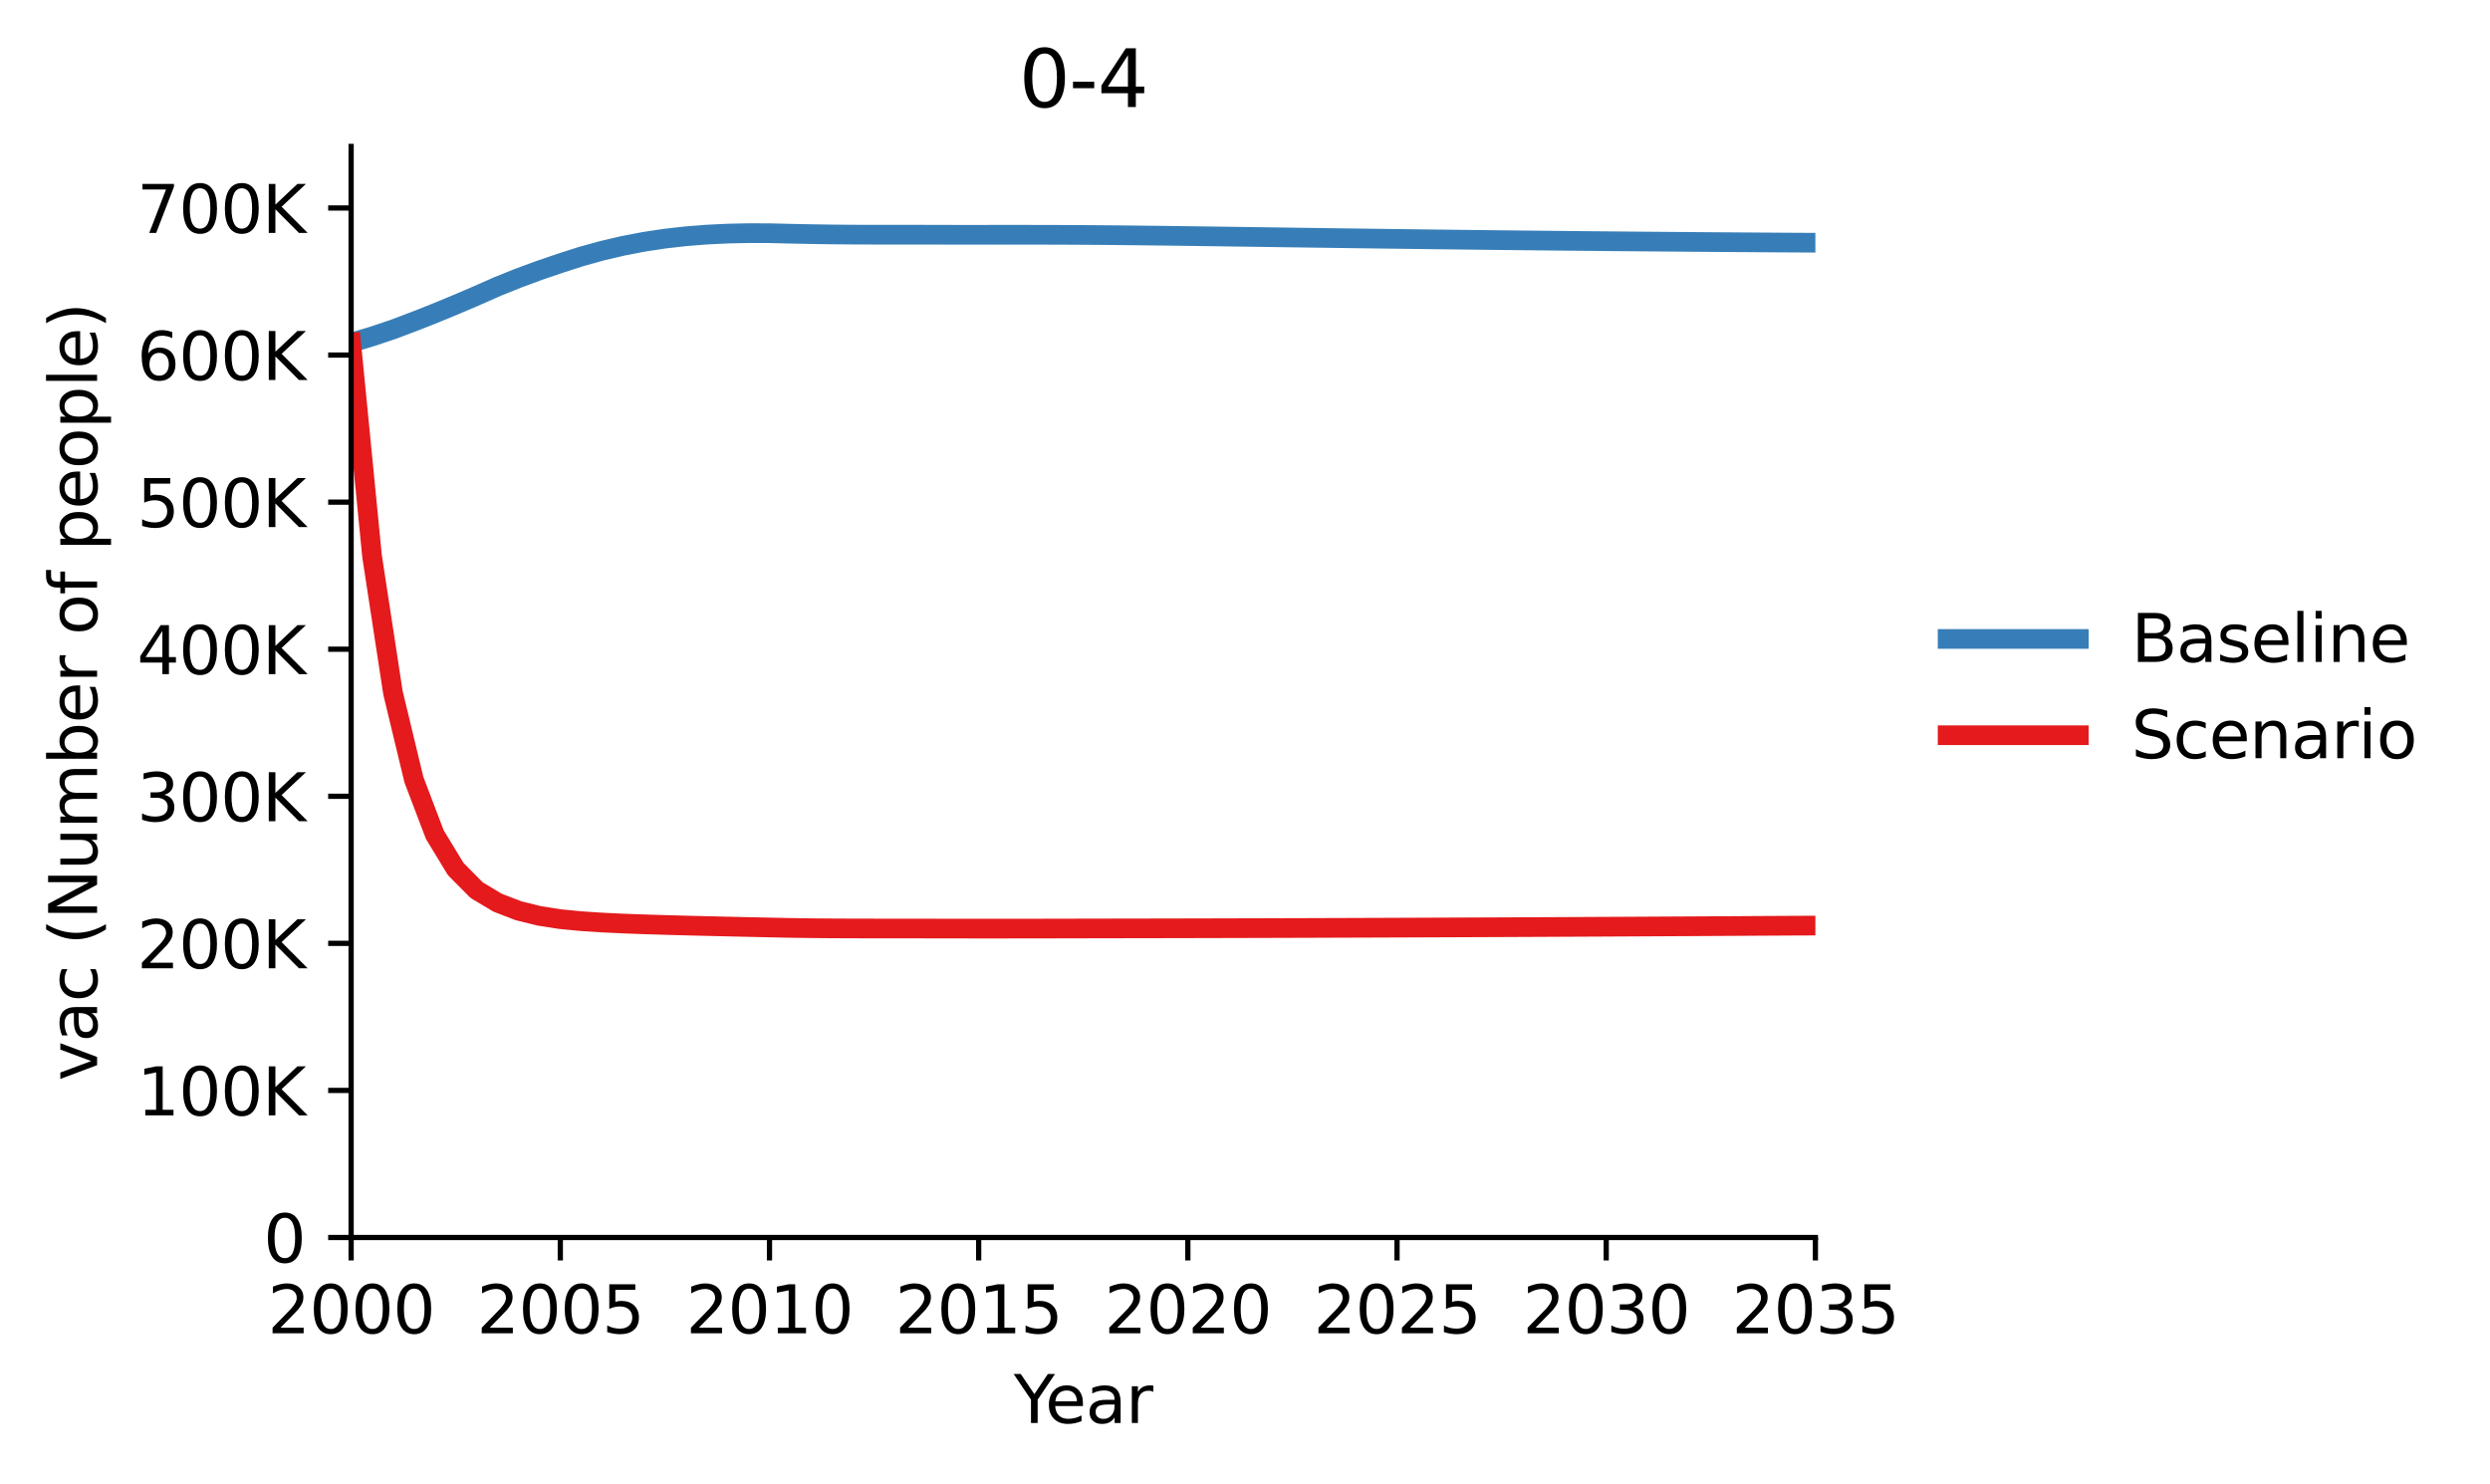 <?xml version="1.0" encoding="utf-8" standalone="no"?>
<!DOCTYPE svg PUBLIC "-//W3C//DTD SVG 1.1//EN"
  "http://www.w3.org/Graphics/SVG/1.1/DTD/svg11.dtd">
<svg xmlns:xlink="http://www.w3.org/1999/xlink" width="379.557pt" height="226.194pt" viewBox="0 0 379.557 226.194" xmlns="http://www.w3.org/2000/svg" version="1.1">
 <defs>
  <style type="text/css">*{stroke-linejoin: round; stroke-linecap: butt}</style>
 </defs>
 <g id="figure_1">
  <g id="patch_1">
   <path d="M 0 226.194 
L 379.557 226.194 
L 379.557 0 
L 0 0 
L 0 226.194 
z
" style="fill: none; opacity: 0"/>
  </g>
  <g id="axes_1">
   <g id="patch_2">
    <path d="M 53.523 188.638 
L 276.723 188.638 
L 276.723 22.318 
L 53.523 22.318 
L 53.523 188.638 
z
" style="fill: none; opacity: 0"/>
   </g>
   <g id="matplotlib.axis_1">
    <g id="xtick_1">
     <g id="line2d_1">
      <defs>
       <path id="m9ef286fe2e" d="M 0 0 
L 0 3.5 
" style="stroke: #000000; stroke-width: 0.8"/>
      </defs>
      <g>
       <use xlink:href="#m9ef286fe2e" x="53.523" y="188.638" style="stroke: #000000; stroke-width: 0.8"/>
      </g>
     </g>
     <g id="text_1">
      <!-- 2000 -->
      <g transform="translate(40.798 203.237) scale(0.1 -0.1)">
       <defs>
        <path id="DejaVuSans-32" d="M 1228 531 
L 3431 531 
L 3431 0 
L 469 0 
L 469 531 
Q 828 903 1448 1529 
Q 2069 2156 2228 2338 
Q 2531 2678 2651 2914 
Q 2772 3150 2772 3378 
Q 2772 3750 2511 3984 
Q 2250 4219 1831 4219 
Q 1534 4219 1204 4116 
Q 875 4013 500 3803 
L 500 4441 
Q 881 4594 1212 4672 
Q 1544 4750 1819 4750 
Q 2544 4750 2975 4387 
Q 3406 4025 3406 3419 
Q 3406 3131 3298 2873 
Q 3191 2616 2906 2266 
Q 2828 2175 2409 1742 
Q 1991 1309 1228 531 
z
" transform="scale(0.016)"/>
        <path id="DejaVuSans-30" d="M 2034 4250 
Q 1547 4250 1301 3770 
Q 1056 3291 1056 2328 
Q 1056 1369 1301 889 
Q 1547 409 2034 409 
Q 2525 409 2770 889 
Q 3016 1369 3016 2328 
Q 3016 3291 2770 3770 
Q 2525 4250 2034 4250 
z
M 2034 4750 
Q 2819 4750 3233 4129 
Q 3647 3509 3647 2328 
Q 3647 1150 3233 529 
Q 2819 -91 2034 -91 
Q 1250 -91 836 529 
Q 422 1150 422 2328 
Q 422 3509 836 4129 
Q 1250 4750 2034 4750 
z
" transform="scale(0.016)"/>
       </defs>
       <use xlink:href="#DejaVuSans-32"/>
       <use xlink:href="#DejaVuSans-30" x="63.623"/>
       <use xlink:href="#DejaVuSans-30" x="127.246"/>
       <use xlink:href="#DejaVuSans-30" x="190.869"/>
      </g>
     </g>
    </g>
    <g id="xtick_2">
     <g id="line2d_2">
      <g>
       <use xlink:href="#m9ef286fe2e" x="85.409" y="188.638" style="stroke: #000000; stroke-width: 0.8"/>
      </g>
     </g>
     <g id="text_2">
      <!-- 2005 -->
      <g transform="translate(72.684 203.237) scale(0.1 -0.1)">
       <defs>
        <path id="DejaVuSans-35" d="M 691 4666 
L 3169 4666 
L 3169 4134 
L 1269 4134 
L 1269 2991 
Q 1406 3038 1543 3061 
Q 1681 3084 1819 3084 
Q 2600 3084 3056 2656 
Q 3513 2228 3513 1497 
Q 3513 744 3044 326 
Q 2575 -91 1722 -91 
Q 1428 -91 1123 -41 
Q 819 9 494 109 
L 494 744 
Q 775 591 1075 516 
Q 1375 441 1709 441 
Q 2250 441 2565 725 
Q 2881 1009 2881 1497 
Q 2881 1984 2565 2268 
Q 2250 2553 1709 2553 
Q 1456 2553 1204 2497 
Q 953 2441 691 2322 
L 691 4666 
z
" transform="scale(0.016)"/>
       </defs>
       <use xlink:href="#DejaVuSans-32"/>
       <use xlink:href="#DejaVuSans-30" x="63.623"/>
       <use xlink:href="#DejaVuSans-30" x="127.246"/>
       <use xlink:href="#DejaVuSans-35" x="190.869"/>
      </g>
     </g>
    </g>
    <g id="xtick_3">
     <g id="line2d_3">
      <g>
       <use xlink:href="#m9ef286fe2e" x="117.295" y="188.638" style="stroke: #000000; stroke-width: 0.8"/>
      </g>
     </g>
     <g id="text_3">
      <!-- 2010 -->
      <g transform="translate(104.57 203.237) scale(0.1 -0.1)">
       <defs>
        <path id="DejaVuSans-31" d="M 794 531 
L 1825 531 
L 1825 4091 
L 703 3866 
L 703 4441 
L 1819 4666 
L 2450 4666 
L 2450 531 
L 3481 531 
L 3481 0 
L 794 0 
L 794 531 
z
" transform="scale(0.016)"/>
       </defs>
       <use xlink:href="#DejaVuSans-32"/>
       <use xlink:href="#DejaVuSans-30" x="63.623"/>
       <use xlink:href="#DejaVuSans-31" x="127.246"/>
       <use xlink:href="#DejaVuSans-30" x="190.869"/>
      </g>
     </g>
    </g>
    <g id="xtick_4">
     <g id="line2d_4">
      <g>
       <use xlink:href="#m9ef286fe2e" x="149.181" y="188.638" style="stroke: #000000; stroke-width: 0.8"/>
      </g>
     </g>
     <g id="text_4">
      <!-- 2015 -->
      <g transform="translate(136.456 203.237) scale(0.1 -0.1)">
       <use xlink:href="#DejaVuSans-32"/>
       <use xlink:href="#DejaVuSans-30" x="63.623"/>
       <use xlink:href="#DejaVuSans-31" x="127.246"/>
       <use xlink:href="#DejaVuSans-35" x="190.869"/>
      </g>
     </g>
    </g>
    <g id="xtick_5">
     <g id="line2d_5">
      <g>
       <use xlink:href="#m9ef286fe2e" x="181.066" y="188.638" style="stroke: #000000; stroke-width: 0.8"/>
      </g>
     </g>
     <g id="text_5">
      <!-- 2020 -->
      <g transform="translate(168.341 203.237) scale(0.1 -0.1)">
       <use xlink:href="#DejaVuSans-32"/>
       <use xlink:href="#DejaVuSans-30" x="63.623"/>
       <use xlink:href="#DejaVuSans-32" x="127.246"/>
       <use xlink:href="#DejaVuSans-30" x="190.869"/>
      </g>
     </g>
    </g>
    <g id="xtick_6">
     <g id="line2d_6">
      <g>
       <use xlink:href="#m9ef286fe2e" x="212.952" y="188.638" style="stroke: #000000; stroke-width: 0.8"/>
      </g>
     </g>
     <g id="text_6">
      <!-- 2025 -->
      <g transform="translate(200.227 203.237) scale(0.1 -0.1)">
       <use xlink:href="#DejaVuSans-32"/>
       <use xlink:href="#DejaVuSans-30" x="63.623"/>
       <use xlink:href="#DejaVuSans-32" x="127.246"/>
       <use xlink:href="#DejaVuSans-35" x="190.869"/>
      </g>
     </g>
    </g>
    <g id="xtick_7">
     <g id="line2d_7">
      <g>
       <use xlink:href="#m9ef286fe2e" x="244.838" y="188.638" style="stroke: #000000; stroke-width: 0.8"/>
      </g>
     </g>
     <g id="text_7">
      <!-- 2030 -->
      <g transform="translate(232.113 203.237) scale(0.1 -0.1)">
       <defs>
        <path id="DejaVuSans-33" d="M 2597 2516 
Q 3050 2419 3304 2112 
Q 3559 1806 3559 1356 
Q 3559 666 3084 287 
Q 2609 -91 1734 -91 
Q 1441 -91 1130 -33 
Q 819 25 488 141 
L 488 750 
Q 750 597 1062 519 
Q 1375 441 1716 441 
Q 2309 441 2620 675 
Q 2931 909 2931 1356 
Q 2931 1769 2642 2001 
Q 2353 2234 1838 2234 
L 1294 2234 
L 1294 2753 
L 1863 2753 
Q 2328 2753 2575 2939 
Q 2822 3125 2822 3475 
Q 2822 3834 2567 4026 
Q 2313 4219 1838 4219 
Q 1578 4219 1281 4162 
Q 984 4106 628 3988 
L 628 4550 
Q 988 4650 1302 4700 
Q 1616 4750 1894 4750 
Q 2613 4750 3031 4423 
Q 3450 4097 3450 3541 
Q 3450 3153 3228 2886 
Q 3006 2619 2597 2516 
z
" transform="scale(0.016)"/>
       </defs>
       <use xlink:href="#DejaVuSans-32"/>
       <use xlink:href="#DejaVuSans-30" x="63.623"/>
       <use xlink:href="#DejaVuSans-33" x="127.246"/>
       <use xlink:href="#DejaVuSans-30" x="190.869"/>
      </g>
     </g>
    </g>
    <g id="xtick_8">
     <g id="line2d_8">
      <g>
       <use xlink:href="#m9ef286fe2e" x="276.723" y="188.638" style="stroke: #000000; stroke-width: 0.8"/>
      </g>
     </g>
     <g id="text_8">
      <!-- 2035 -->
      <g transform="translate(263.998 203.237) scale(0.1 -0.1)">
       <use xlink:href="#DejaVuSans-32"/>
       <use xlink:href="#DejaVuSans-30" x="63.623"/>
       <use xlink:href="#DejaVuSans-33" x="127.246"/>
       <use xlink:href="#DejaVuSans-35" x="190.869"/>
      </g>
     </g>
    </g>
    <g id="text_9">
     <!-- Year -->
     <g transform="translate(154.536 216.915) scale(0.1 -0.1)">
      <defs>
       <path id="DejaVuSans-59" d="M -13 4666 
L 666 4666 
L 1959 2747 
L 3244 4666 
L 3922 4666 
L 2272 2222 
L 2272 0 
L 1638 0 
L 1638 2222 
L -13 4666 
z
" transform="scale(0.016)"/>
       <path id="DejaVuSans-65" d="M 3597 1894 
L 3597 1613 
L 953 1613 
Q 991 1019 1311 708 
Q 1631 397 2203 397 
Q 2534 397 2845 478 
Q 3156 559 3463 722 
L 3463 178 
Q 3153 47 2828 -22 
Q 2503 -91 2169 -91 
Q 1331 -91 842 396 
Q 353 884 353 1716 
Q 353 2575 817 3079 
Q 1281 3584 2069 3584 
Q 2775 3584 3186 3129 
Q 3597 2675 3597 1894 
z
M 3022 2063 
Q 3016 2534 2758 2815 
Q 2500 3097 2075 3097 
Q 1594 3097 1305 2825 
Q 1016 2553 972 2059 
L 3022 2063 
z
" transform="scale(0.016)"/>
       <path id="DejaVuSans-61" d="M 2194 1759 
Q 1497 1759 1228 1600 
Q 959 1441 959 1056 
Q 959 750 1161 570 
Q 1363 391 1709 391 
Q 2188 391 2477 730 
Q 2766 1069 2766 1631 
L 2766 1759 
L 2194 1759 
z
M 3341 1997 
L 3341 0 
L 2766 0 
L 2766 531 
Q 2569 213 2275 61 
Q 1981 -91 1556 -91 
Q 1019 -91 701 211 
Q 384 513 384 1019 
Q 384 1609 779 1909 
Q 1175 2209 1959 2209 
L 2766 2209 
L 2766 2266 
Q 2766 2663 2505 2880 
Q 2244 3097 1772 3097 
Q 1472 3097 1187 3025 
Q 903 2953 641 2809 
L 641 3341 
Q 956 3463 1253 3523 
Q 1550 3584 1831 3584 
Q 2591 3584 2966 3190 
Q 3341 2797 3341 1997 
z
" transform="scale(0.016)"/>
       <path id="DejaVuSans-72" d="M 2631 2963 
Q 2534 3019 2420 3045 
Q 2306 3072 2169 3072 
Q 1681 3072 1420 2755 
Q 1159 2438 1159 1844 
L 1159 0 
L 581 0 
L 581 3500 
L 1159 3500 
L 1159 2956 
Q 1341 3275 1631 3429 
Q 1922 3584 2338 3584 
Q 2397 3584 2469 3576 
Q 2541 3569 2628 3553 
L 2631 2963 
z
" transform="scale(0.016)"/>
      </defs>
      <use xlink:href="#DejaVuSans-59"/>
      <use xlink:href="#DejaVuSans-65" x="47.834"/>
      <use xlink:href="#DejaVuSans-61" x="109.357"/>
      <use xlink:href="#DejaVuSans-72" x="170.637"/>
     </g>
    </g>
   </g>
   <g id="matplotlib.axis_2">
    <g id="ytick_1">
     <g id="line2d_9">
      <defs>
       <path id="md4e6b52487" d="M 0 0 
L -3.5 0 
" style="stroke: #000000; stroke-width: 0.8"/>
      </defs>
      <g>
       <use xlink:href="#md4e6b52487" x="53.523" y="188.638" style="stroke: #000000; stroke-width: 0.8"/>
      </g>
     </g>
     <g id="text_10">
      <!-- 0 -->
      <g transform="translate(40.161 192.437) scale(0.1 -0.1)">
       <use xlink:href="#DejaVuSans-30"/>
      </g>
     </g>
    </g>
    <g id="ytick_2">
     <g id="line2d_10">
      <g>
       <use xlink:href="#md4e6b52487" x="53.523" y="166.219" style="stroke: #000000; stroke-width: 0.8"/>
      </g>
     </g>
     <g id="text_11">
      <!-- 100K -->
      <g transform="translate(20.878 170.018) scale(0.1 -0.1)">
       <defs>
        <path id="DejaVuSans-4b" d="M 628 4666 
L 1259 4666 
L 1259 2694 
L 3353 4666 
L 4166 4666 
L 1850 2491 
L 4331 0 
L 3500 0 
L 1259 2247 
L 1259 0 
L 628 0 
L 628 4666 
z
" transform="scale(0.016)"/>
       </defs>
       <use xlink:href="#DejaVuSans-31"/>
       <use xlink:href="#DejaVuSans-30" x="63.623"/>
       <use xlink:href="#DejaVuSans-30" x="127.246"/>
       <use xlink:href="#DejaVuSans-4b" x="190.869"/>
      </g>
     </g>
    </g>
    <g id="ytick_3">
     <g id="line2d_11">
      <g>
       <use xlink:href="#md4e6b52487" x="53.523" y="143.8" style="stroke: #000000; stroke-width: 0.8"/>
      </g>
     </g>
     <g id="text_12">
      <!-- 200K -->
      <g transform="translate(20.878 147.599) scale(0.1 -0.1)">
       <use xlink:href="#DejaVuSans-32"/>
       <use xlink:href="#DejaVuSans-30" x="63.623"/>
       <use xlink:href="#DejaVuSans-30" x="127.246"/>
       <use xlink:href="#DejaVuSans-4b" x="190.869"/>
      </g>
     </g>
    </g>
    <g id="ytick_4">
     <g id="line2d_12">
      <g>
       <use xlink:href="#md4e6b52487" x="53.523" y="121.381" style="stroke: #000000; stroke-width: 0.8"/>
      </g>
     </g>
     <g id="text_13">
      <!-- 300K -->
      <g transform="translate(20.878 125.18) scale(0.1 -0.1)">
       <use xlink:href="#DejaVuSans-33"/>
       <use xlink:href="#DejaVuSans-30" x="63.623"/>
       <use xlink:href="#DejaVuSans-30" x="127.246"/>
       <use xlink:href="#DejaVuSans-4b" x="190.869"/>
      </g>
     </g>
    </g>
    <g id="ytick_5">
     <g id="line2d_13">
      <g>
       <use xlink:href="#md4e6b52487" x="53.523" y="98.962" style="stroke: #000000; stroke-width: 0.8"/>
      </g>
     </g>
     <g id="text_14">
      <!-- 400K -->
      <g transform="translate(20.878 102.761) scale(0.1 -0.1)">
       <defs>
        <path id="DejaVuSans-34" d="M 2419 4116 
L 825 1625 
L 2419 1625 
L 2419 4116 
z
M 2253 4666 
L 3047 4666 
L 3047 1625 
L 3713 1625 
L 3713 1100 
L 3047 1100 
L 3047 0 
L 2419 0 
L 2419 1100 
L 313 1100 
L 313 1709 
L 2253 4666 
z
" transform="scale(0.016)"/>
       </defs>
       <use xlink:href="#DejaVuSans-34"/>
       <use xlink:href="#DejaVuSans-30" x="63.623"/>
       <use xlink:href="#DejaVuSans-30" x="127.246"/>
       <use xlink:href="#DejaVuSans-4b" x="190.869"/>
      </g>
     </g>
    </g>
    <g id="ytick_6">
     <g id="line2d_14">
      <g>
       <use xlink:href="#md4e6b52487" x="53.523" y="76.543" style="stroke: #000000; stroke-width: 0.8"/>
      </g>
     </g>
     <g id="text_15">
      <!-- 500K -->
      <g transform="translate(20.878 80.342) scale(0.1 -0.1)">
       <use xlink:href="#DejaVuSans-35"/>
       <use xlink:href="#DejaVuSans-30" x="63.623"/>
       <use xlink:href="#DejaVuSans-30" x="127.246"/>
       <use xlink:href="#DejaVuSans-4b" x="190.869"/>
      </g>
     </g>
    </g>
    <g id="ytick_7">
     <g id="line2d_15">
      <g>
       <use xlink:href="#md4e6b52487" x="53.523" y="54.124" style="stroke: #000000; stroke-width: 0.8"/>
      </g>
     </g>
     <g id="text_16">
      <!-- 600K -->
      <g transform="translate(20.878 57.923) scale(0.1 -0.1)">
       <defs>
        <path id="DejaVuSans-36" d="M 2113 2584 
Q 1688 2584 1439 2293 
Q 1191 2003 1191 1497 
Q 1191 994 1439 701 
Q 1688 409 2113 409 
Q 2538 409 2786 701 
Q 3034 994 3034 1497 
Q 3034 2003 2786 2293 
Q 2538 2584 2113 2584 
z
M 3366 4563 
L 3366 3988 
Q 3128 4100 2886 4159 
Q 2644 4219 2406 4219 
Q 1781 4219 1451 3797 
Q 1122 3375 1075 2522 
Q 1259 2794 1537 2939 
Q 1816 3084 2150 3084 
Q 2853 3084 3261 2657 
Q 3669 2231 3669 1497 
Q 3669 778 3244 343 
Q 2819 -91 2113 -91 
Q 1303 -91 875 529 
Q 447 1150 447 2328 
Q 447 3434 972 4092 
Q 1497 4750 2381 4750 
Q 2619 4750 2861 4703 
Q 3103 4656 3366 4563 
z
" transform="scale(0.016)"/>
       </defs>
       <use xlink:href="#DejaVuSans-36"/>
       <use xlink:href="#DejaVuSans-30" x="63.623"/>
       <use xlink:href="#DejaVuSans-30" x="127.246"/>
       <use xlink:href="#DejaVuSans-4b" x="190.869"/>
      </g>
     </g>
    </g>
    <g id="ytick_8">
     <g id="line2d_16">
      <g>
       <use xlink:href="#md4e6b52487" x="53.523" y="31.705" style="stroke: #000000; stroke-width: 0.8"/>
      </g>
     </g>
     <g id="text_17">
      <!-- 700K -->
      <g transform="translate(20.878 35.504) scale(0.1 -0.1)">
       <defs>
        <path id="DejaVuSans-37" d="M 525 4666 
L 3525 4666 
L 3525 4397 
L 1831 0 
L 1172 0 
L 2766 4134 
L 525 4134 
L 525 4666 
z
" transform="scale(0.016)"/>
       </defs>
       <use xlink:href="#DejaVuSans-37"/>
       <use xlink:href="#DejaVuSans-30" x="63.623"/>
       <use xlink:href="#DejaVuSans-30" x="127.246"/>
       <use xlink:href="#DejaVuSans-4b" x="190.869"/>
      </g>
     </g>
    </g>
    <g id="text_18">
     <!-- vac (Number of people) -->
     <g transform="translate(14.798 164.775) rotate(-90) scale(0.1 -0.1)">
      <defs>
       <path id="DejaVuSans-76" d="M 191 3500 
L 800 3500 
L 1894 563 
L 2988 3500 
L 3597 3500 
L 2284 0 
L 1503 0 
L 191 3500 
z
" transform="scale(0.016)"/>
       <path id="DejaVuSans-63" d="M 3122 3366 
L 3122 2828 
Q 2878 2963 2633 3030 
Q 2388 3097 2138 3097 
Q 1578 3097 1268 2742 
Q 959 2388 959 1747 
Q 959 1106 1268 751 
Q 1578 397 2138 397 
Q 2388 397 2633 464 
Q 2878 531 3122 666 
L 3122 134 
Q 2881 22 2623 -34 
Q 2366 -91 2075 -91 
Q 1284 -91 818 406 
Q 353 903 353 1747 
Q 353 2603 823 3093 
Q 1294 3584 2113 3584 
Q 2378 3584 2631 3529 
Q 2884 3475 3122 3366 
z
" transform="scale(0.016)"/>
       <path id="DejaVuSans-20" transform="scale(0.016)"/>
       <path id="DejaVuSans-28" d="M 1984 4856 
Q 1566 4138 1362 3434 
Q 1159 2731 1159 2009 
Q 1159 1288 1364 580 
Q 1569 -128 1984 -844 
L 1484 -844 
Q 1016 -109 783 600 
Q 550 1309 550 2009 
Q 550 2706 781 3412 
Q 1013 4119 1484 4856 
L 1984 4856 
z
" transform="scale(0.016)"/>
       <path id="DejaVuSans-4e" d="M 628 4666 
L 1478 4666 
L 3547 763 
L 3547 4666 
L 4159 4666 
L 4159 0 
L 3309 0 
L 1241 3903 
L 1241 0 
L 628 0 
L 628 4666 
z
" transform="scale(0.016)"/>
       <path id="DejaVuSans-75" d="M 544 1381 
L 544 3500 
L 1119 3500 
L 1119 1403 
Q 1119 906 1312 657 
Q 1506 409 1894 409 
Q 2359 409 2629 706 
Q 2900 1003 2900 1516 
L 2900 3500 
L 3475 3500 
L 3475 0 
L 2900 0 
L 2900 538 
Q 2691 219 2414 64 
Q 2138 -91 1772 -91 
Q 1169 -91 856 284 
Q 544 659 544 1381 
z
M 1991 3584 
L 1991 3584 
z
" transform="scale(0.016)"/>
       <path id="DejaVuSans-6d" d="M 3328 2828 
Q 3544 3216 3844 3400 
Q 4144 3584 4550 3584 
Q 5097 3584 5394 3201 
Q 5691 2819 5691 2113 
L 5691 0 
L 5113 0 
L 5113 2094 
Q 5113 2597 4934 2840 
Q 4756 3084 4391 3084 
Q 3944 3084 3684 2787 
Q 3425 2491 3425 1978 
L 3425 0 
L 2847 0 
L 2847 2094 
Q 2847 2600 2669 2842 
Q 2491 3084 2119 3084 
Q 1678 3084 1418 2786 
Q 1159 2488 1159 1978 
L 1159 0 
L 581 0 
L 581 3500 
L 1159 3500 
L 1159 2956 
Q 1356 3278 1631 3431 
Q 1906 3584 2284 3584 
Q 2666 3584 2933 3390 
Q 3200 3197 3328 2828 
z
" transform="scale(0.016)"/>
       <path id="DejaVuSans-62" d="M 3116 1747 
Q 3116 2381 2855 2742 
Q 2594 3103 2138 3103 
Q 1681 3103 1420 2742 
Q 1159 2381 1159 1747 
Q 1159 1113 1420 752 
Q 1681 391 2138 391 
Q 2594 391 2855 752 
Q 3116 1113 3116 1747 
z
M 1159 2969 
Q 1341 3281 1617 3432 
Q 1894 3584 2278 3584 
Q 2916 3584 3314 3078 
Q 3713 2572 3713 1747 
Q 3713 922 3314 415 
Q 2916 -91 2278 -91 
Q 1894 -91 1617 61 
Q 1341 213 1159 525 
L 1159 0 
L 581 0 
L 581 4863 
L 1159 4863 
L 1159 2969 
z
" transform="scale(0.016)"/>
       <path id="DejaVuSans-6f" d="M 1959 3097 
Q 1497 3097 1228 2736 
Q 959 2375 959 1747 
Q 959 1119 1226 758 
Q 1494 397 1959 397 
Q 2419 397 2687 759 
Q 2956 1122 2956 1747 
Q 2956 2369 2687 2733 
Q 2419 3097 1959 3097 
z
M 1959 3584 
Q 2709 3584 3137 3096 
Q 3566 2609 3566 1747 
Q 3566 888 3137 398 
Q 2709 -91 1959 -91 
Q 1206 -91 779 398 
Q 353 888 353 1747 
Q 353 2609 779 3096 
Q 1206 3584 1959 3584 
z
" transform="scale(0.016)"/>
       <path id="DejaVuSans-66" d="M 2375 4863 
L 2375 4384 
L 1825 4384 
Q 1516 4384 1395 4259 
Q 1275 4134 1275 3809 
L 1275 3500 
L 2222 3500 
L 2222 3053 
L 1275 3053 
L 1275 0 
L 697 0 
L 697 3053 
L 147 3053 
L 147 3500 
L 697 3500 
L 697 3744 
Q 697 4328 969 4595 
Q 1241 4863 1831 4863 
L 2375 4863 
z
" transform="scale(0.016)"/>
       <path id="DejaVuSans-70" d="M 1159 525 
L 1159 -1331 
L 581 -1331 
L 581 3500 
L 1159 3500 
L 1159 2969 
Q 1341 3281 1617 3432 
Q 1894 3584 2278 3584 
Q 2916 3584 3314 3078 
Q 3713 2572 3713 1747 
Q 3713 922 3314 415 
Q 2916 -91 2278 -91 
Q 1894 -91 1617 61 
Q 1341 213 1159 525 
z
M 3116 1747 
Q 3116 2381 2855 2742 
Q 2594 3103 2138 3103 
Q 1681 3103 1420 2742 
Q 1159 2381 1159 1747 
Q 1159 1113 1420 752 
Q 1681 391 2138 391 
Q 2594 391 2855 752 
Q 3116 1113 3116 1747 
z
" transform="scale(0.016)"/>
       <path id="DejaVuSans-6c" d="M 603 4863 
L 1178 4863 
L 1178 0 
L 603 0 
L 603 4863 
z
" transform="scale(0.016)"/>
       <path id="DejaVuSans-29" d="M 513 4856 
L 1013 4856 
Q 1481 4119 1714 3412 
Q 1947 2706 1947 2009 
Q 1947 1309 1714 600 
Q 1481 -109 1013 -844 
L 513 -844 
Q 928 -128 1133 580 
Q 1338 1288 1338 2009 
Q 1338 2731 1133 3434 
Q 928 4138 513 4856 
z
" transform="scale(0.016)"/>
      </defs>
      <use xlink:href="#DejaVuSans-76"/>
      <use xlink:href="#DejaVuSans-61" x="59.18"/>
      <use xlink:href="#DejaVuSans-63" x="120.459"/>
      <use xlink:href="#DejaVuSans-20" x="175.439"/>
      <use xlink:href="#DejaVuSans-28" x="207.227"/>
      <use xlink:href="#DejaVuSans-4e" x="246.24"/>
      <use xlink:href="#DejaVuSans-75" x="321.045"/>
      <use xlink:href="#DejaVuSans-6d" x="384.424"/>
      <use xlink:href="#DejaVuSans-62" x="481.836"/>
      <use xlink:href="#DejaVuSans-65" x="545.312"/>
      <use xlink:href="#DejaVuSans-72" x="606.836"/>
      <use xlink:href="#DejaVuSans-20" x="647.949"/>
      <use xlink:href="#DejaVuSans-6f" x="679.736"/>
      <use xlink:href="#DejaVuSans-66" x="740.918"/>
      <use xlink:href="#DejaVuSans-20" x="776.123"/>
      <use xlink:href="#DejaVuSans-70" x="807.91"/>
      <use xlink:href="#DejaVuSans-65" x="871.387"/>
      <use xlink:href="#DejaVuSans-6f" x="932.91"/>
      <use xlink:href="#DejaVuSans-70" x="994.092"/>
      <use xlink:href="#DejaVuSans-6c" x="1057.568"/>
      <use xlink:href="#DejaVuSans-65" x="1085.352"/>
      <use xlink:href="#DejaVuSans-29" x="1146.875"/>
     </g>
    </g>
   </g>
   <g id="line2d_17">
    <path d="M 53.523 52.244 
L 56.712 51.289 
L 59.901 50.219 
L 63.089 49.019 
L 66.278 47.759 
L 69.466 46.445 
L 72.655 45.08 
L 75.843 43.671 
L 79.032 42.39 
L 82.221 41.215 
L 85.409 40.125 
L 88.598 39.103 
L 91.786 38.218 
L 94.975 37.472 
L 98.163 36.859 
L 101.352 36.376 
L 104.541 36.016 
L 107.729 35.764 
L 110.918 35.607 
L 114.106 35.539 
L 117.295 35.547 
L 120.483 35.625 
L 123.672 35.689 
L 126.861 35.738 
L 130.049 35.765 
L 133.238 35.774 
L 136.426 35.774 
L 139.615 35.774 
L 142.803 35.781 
L 145.992 35.788 
L 149.181 35.79 
L 152.369 35.783 
L 155.558 35.784 
L 158.746 35.789 
L 161.935 35.799 
L 165.123 35.815 
L 168.312 35.837 
L 171.501 35.867 
L 174.689 35.902 
L 177.878 35.94 
L 181.066 35.982 
L 184.255 36.025 
L 187.443 36.069 
L 190.632 36.113 
L 193.821 36.158 
L 197.009 36.203 
L 200.198 36.247 
L 203.386 36.291 
L 206.575 36.334 
L 209.763 36.376 
L 212.952 36.417 
L 216.141 36.457 
L 219.329 36.496 
L 222.518 36.534 
L 225.706 36.571 
L 228.895 36.607 
L 232.083 36.641 
L 235.272 36.674 
L 238.461 36.707 
L 241.649 36.737 
L 244.838 36.767 
L 248.026 36.796 
L 251.215 36.823 
L 254.403 36.849 
L 257.592 36.874 
L 260.781 36.898 
L 263.969 36.921 
L 267.158 36.942 
L 270.346 36.963 
L 273.535 36.983 
L 276.723 37.001 
" clip-path="url(#peb824dcbcd)" style="fill: none; stroke: #377eb8; stroke-width: 3; stroke-linecap: square"/>
   </g>
   <g id="line2d_18">
    <path d="M 53.523 52.244 
L 56.712 84.774 
L 59.901 105.603 
L 63.089 118.839 
L 66.278 127.224 
L 69.466 132.472 
L 72.655 135.691 
L 75.843 137.6 
L 79.032 138.829 
L 82.221 139.616 
L 85.409 140.113 
L 88.598 140.421 
L 91.786 140.63 
L 94.975 140.781 
L 98.163 140.898 
L 101.352 140.996 
L 104.541 141.083 
L 107.729 141.163 
L 110.918 141.238 
L 114.106 141.31 
L 117.295 141.379 
L 120.483 141.447 
L 123.672 141.491 
L 126.861 141.518 
L 130.049 141.531 
L 133.238 141.536 
L 136.426 141.537 
L 139.615 141.54 
L 142.803 141.546 
L 145.992 141.551 
L 149.181 141.554 
L 152.369 141.554 
L 155.558 141.551 
L 158.746 141.547 
L 161.935 141.541 
L 165.123 141.534 
L 168.312 141.528 
L 171.501 141.522 
L 174.689 141.517 
L 177.878 141.511 
L 181.066 141.504 
L 184.255 141.497 
L 187.443 141.489 
L 190.632 141.481 
L 193.821 141.472 
L 197.009 141.462 
L 200.198 141.452 
L 203.386 141.441 
L 206.575 141.43 
L 209.763 141.419 
L 212.952 141.407 
L 216.141 141.394 
L 219.329 141.381 
L 222.518 141.368 
L 225.706 141.355 
L 228.895 141.341 
L 232.083 141.327 
L 235.272 141.312 
L 238.461 141.297 
L 241.649 141.281 
L 244.838 141.266 
L 248.026 141.249 
L 251.215 141.232 
L 254.403 141.215 
L 257.592 141.198 
L 260.781 141.18 
L 263.969 141.161 
L 267.158 141.142 
L 270.346 141.123 
L 273.535 141.106 
L 276.723 141.093 
" clip-path="url(#peb824dcbcd)" style="fill: none; stroke: #e41a1c; stroke-width: 3; stroke-linecap: square"/>
   </g>
   <g id="patch_3">
    <path d="M 53.523 188.638 
L 53.523 22.318 
" style="fill: none; stroke: #000000; stroke-width: 0.8; stroke-linejoin: miter; stroke-linecap: square"/>
   </g>
   <g id="patch_4">
    <path d="M 276.723 188.638 
L 276.723 22.318 
" style="fill: none"/>
   </g>
   <g id="patch_5">
    <path d="M 53.523 188.638 
L 276.723 188.638 
" style="fill: none; stroke: #000000; stroke-width: 0.8; stroke-linejoin: miter; stroke-linecap: square"/>
   </g>
   <g id="patch_6">
    <path d="M 53.523 22.318 
L 276.723 22.318 
" style="fill: none"/>
   </g>
   <g id="text_19">
    <!-- 0-4 -->
    <g transform="translate(155.324 16.318) scale(0.12 -0.12)">
     <defs>
      <path id="DejaVuSans-2d" d="M 313 2009 
L 1997 2009 
L 1997 1497 
L 313 1497 
L 313 2009 
z
" transform="scale(0.016)"/>
     </defs>
     <use xlink:href="#DejaVuSans-30"/>
     <use xlink:href="#DejaVuSans-2d" x="63.623"/>
     <use xlink:href="#DejaVuSans-34" x="99.707"/>
    </g>
   </g>
   <g id="legend_1">
    <g id="patch_7">
     <path d="M 294.883 121.656 
L 370.357 121.656 
Q 372.357 121.656 372.357 119.656 
L 372.357 91.3 
Q 372.357 89.3 370.357 89.3 
L 294.883 89.3 
Q 292.883 89.3 292.883 91.3 
L 292.883 119.656 
Q 292.883 121.656 294.883 121.656 
L 294.883 121.656 
z
" style="fill: none; opacity: 0"/>
    </g>
    <g id="line2d_19">
     <path d="M 296.883 97.398 
L 306.883 97.398 
L 316.883 97.398 
" style="fill: none; stroke: #377eb8; stroke-width: 3; stroke-linecap: square"/>
    </g>
    <g id="text_20">
     <!-- Baseline -->
     <g transform="translate(324.883 100.898) scale(0.1 -0.1)">
      <defs>
       <path id="DejaVuSans-42" d="M 1259 2228 
L 1259 519 
L 2272 519 
Q 2781 519 3026 730 
Q 3272 941 3272 1375 
Q 3272 1813 3026 2020 
Q 2781 2228 2272 2228 
L 1259 2228 
z
M 1259 4147 
L 1259 2741 
L 2194 2741 
Q 2656 2741 2882 2914 
Q 3109 3088 3109 3444 
Q 3109 3797 2882 3972 
Q 2656 4147 2194 4147 
L 1259 4147 
z
M 628 4666 
L 2241 4666 
Q 2963 4666 3353 4366 
Q 3744 4066 3744 3513 
Q 3744 3084 3544 2831 
Q 3344 2578 2956 2516 
Q 3422 2416 3680 2098 
Q 3938 1781 3938 1306 
Q 3938 681 3513 340 
Q 3088 0 2303 0 
L 628 0 
L 628 4666 
z
" transform="scale(0.016)"/>
       <path id="DejaVuSans-73" d="M 2834 3397 
L 2834 2853 
Q 2591 2978 2328 3040 
Q 2066 3103 1784 3103 
Q 1356 3103 1142 2972 
Q 928 2841 928 2578 
Q 928 2378 1081 2264 
Q 1234 2150 1697 2047 
L 1894 2003 
Q 2506 1872 2764 1633 
Q 3022 1394 3022 966 
Q 3022 478 2636 193 
Q 2250 -91 1575 -91 
Q 1294 -91 989 -36 
Q 684 19 347 128 
L 347 722 
Q 666 556 975 473 
Q 1284 391 1588 391 
Q 1994 391 2212 530 
Q 2431 669 2431 922 
Q 2431 1156 2273 1281 
Q 2116 1406 1581 1522 
L 1381 1569 
Q 847 1681 609 1914 
Q 372 2147 372 2553 
Q 372 3047 722 3315 
Q 1072 3584 1716 3584 
Q 2034 3584 2315 3537 
Q 2597 3491 2834 3397 
z
" transform="scale(0.016)"/>
       <path id="DejaVuSans-69" d="M 603 3500 
L 1178 3500 
L 1178 0 
L 603 0 
L 603 3500 
z
M 603 4863 
L 1178 4863 
L 1178 4134 
L 603 4134 
L 603 4863 
z
" transform="scale(0.016)"/>
       <path id="DejaVuSans-6e" d="M 3513 2113 
L 3513 0 
L 2938 0 
L 2938 2094 
Q 2938 2591 2744 2837 
Q 2550 3084 2163 3084 
Q 1697 3084 1428 2787 
Q 1159 2491 1159 1978 
L 1159 0 
L 581 0 
L 581 3500 
L 1159 3500 
L 1159 2956 
Q 1366 3272 1645 3428 
Q 1925 3584 2291 3584 
Q 2894 3584 3203 3211 
Q 3513 2838 3513 2113 
z
" transform="scale(0.016)"/>
      </defs>
      <use xlink:href="#DejaVuSans-42"/>
      <use xlink:href="#DejaVuSans-61" x="68.604"/>
      <use xlink:href="#DejaVuSans-73" x="129.883"/>
      <use xlink:href="#DejaVuSans-65" x="181.982"/>
      <use xlink:href="#DejaVuSans-6c" x="243.506"/>
      <use xlink:href="#DejaVuSans-69" x="271.289"/>
      <use xlink:href="#DejaVuSans-6e" x="299.072"/>
      <use xlink:href="#DejaVuSans-65" x="362.451"/>
     </g>
    </g>
    <g id="line2d_20">
     <path d="M 296.883 112.077 
L 306.883 112.077 
L 316.883 112.077 
" style="fill: none; stroke: #e41a1c; stroke-width: 3; stroke-linecap: square"/>
    </g>
    <g id="text_21">
     <!-- Scenario -->
     <g transform="translate(324.883 115.577) scale(0.1 -0.1)">
      <defs>
       <path id="DejaVuSans-53" d="M 3425 4513 
L 3425 3897 
Q 3066 4069 2747 4153 
Q 2428 4238 2131 4238 
Q 1616 4238 1336 4038 
Q 1056 3838 1056 3469 
Q 1056 3159 1242 3001 
Q 1428 2844 1947 2747 
L 2328 2669 
Q 3034 2534 3370 2195 
Q 3706 1856 3706 1288 
Q 3706 609 3251 259 
Q 2797 -91 1919 -91 
Q 1588 -91 1214 -16 
Q 841 59 441 206 
L 441 856 
Q 825 641 1194 531 
Q 1563 422 1919 422 
Q 2459 422 2753 634 
Q 3047 847 3047 1241 
Q 3047 1584 2836 1778 
Q 2625 1972 2144 2069 
L 1759 2144 
Q 1053 2284 737 2584 
Q 422 2884 422 3419 
Q 422 4038 858 4394 
Q 1294 4750 2059 4750 
Q 2388 4750 2728 4690 
Q 3069 4631 3425 4513 
z
" transform="scale(0.016)"/>
      </defs>
      <use xlink:href="#DejaVuSans-53"/>
      <use xlink:href="#DejaVuSans-63" x="63.477"/>
      <use xlink:href="#DejaVuSans-65" x="118.457"/>
      <use xlink:href="#DejaVuSans-6e" x="179.98"/>
      <use xlink:href="#DejaVuSans-61" x="243.359"/>
      <use xlink:href="#DejaVuSans-72" x="304.639"/>
      <use xlink:href="#DejaVuSans-69" x="345.752"/>
      <use xlink:href="#DejaVuSans-6f" x="373.535"/>
     </g>
    </g>
   </g>
  </g>
 </g>
 <defs>
  <clipPath id="peb824dcbcd">
   <rect x="53.523" y="22.318" width="223.2" height="166.32"/>
  </clipPath>
 </defs>
</svg>
